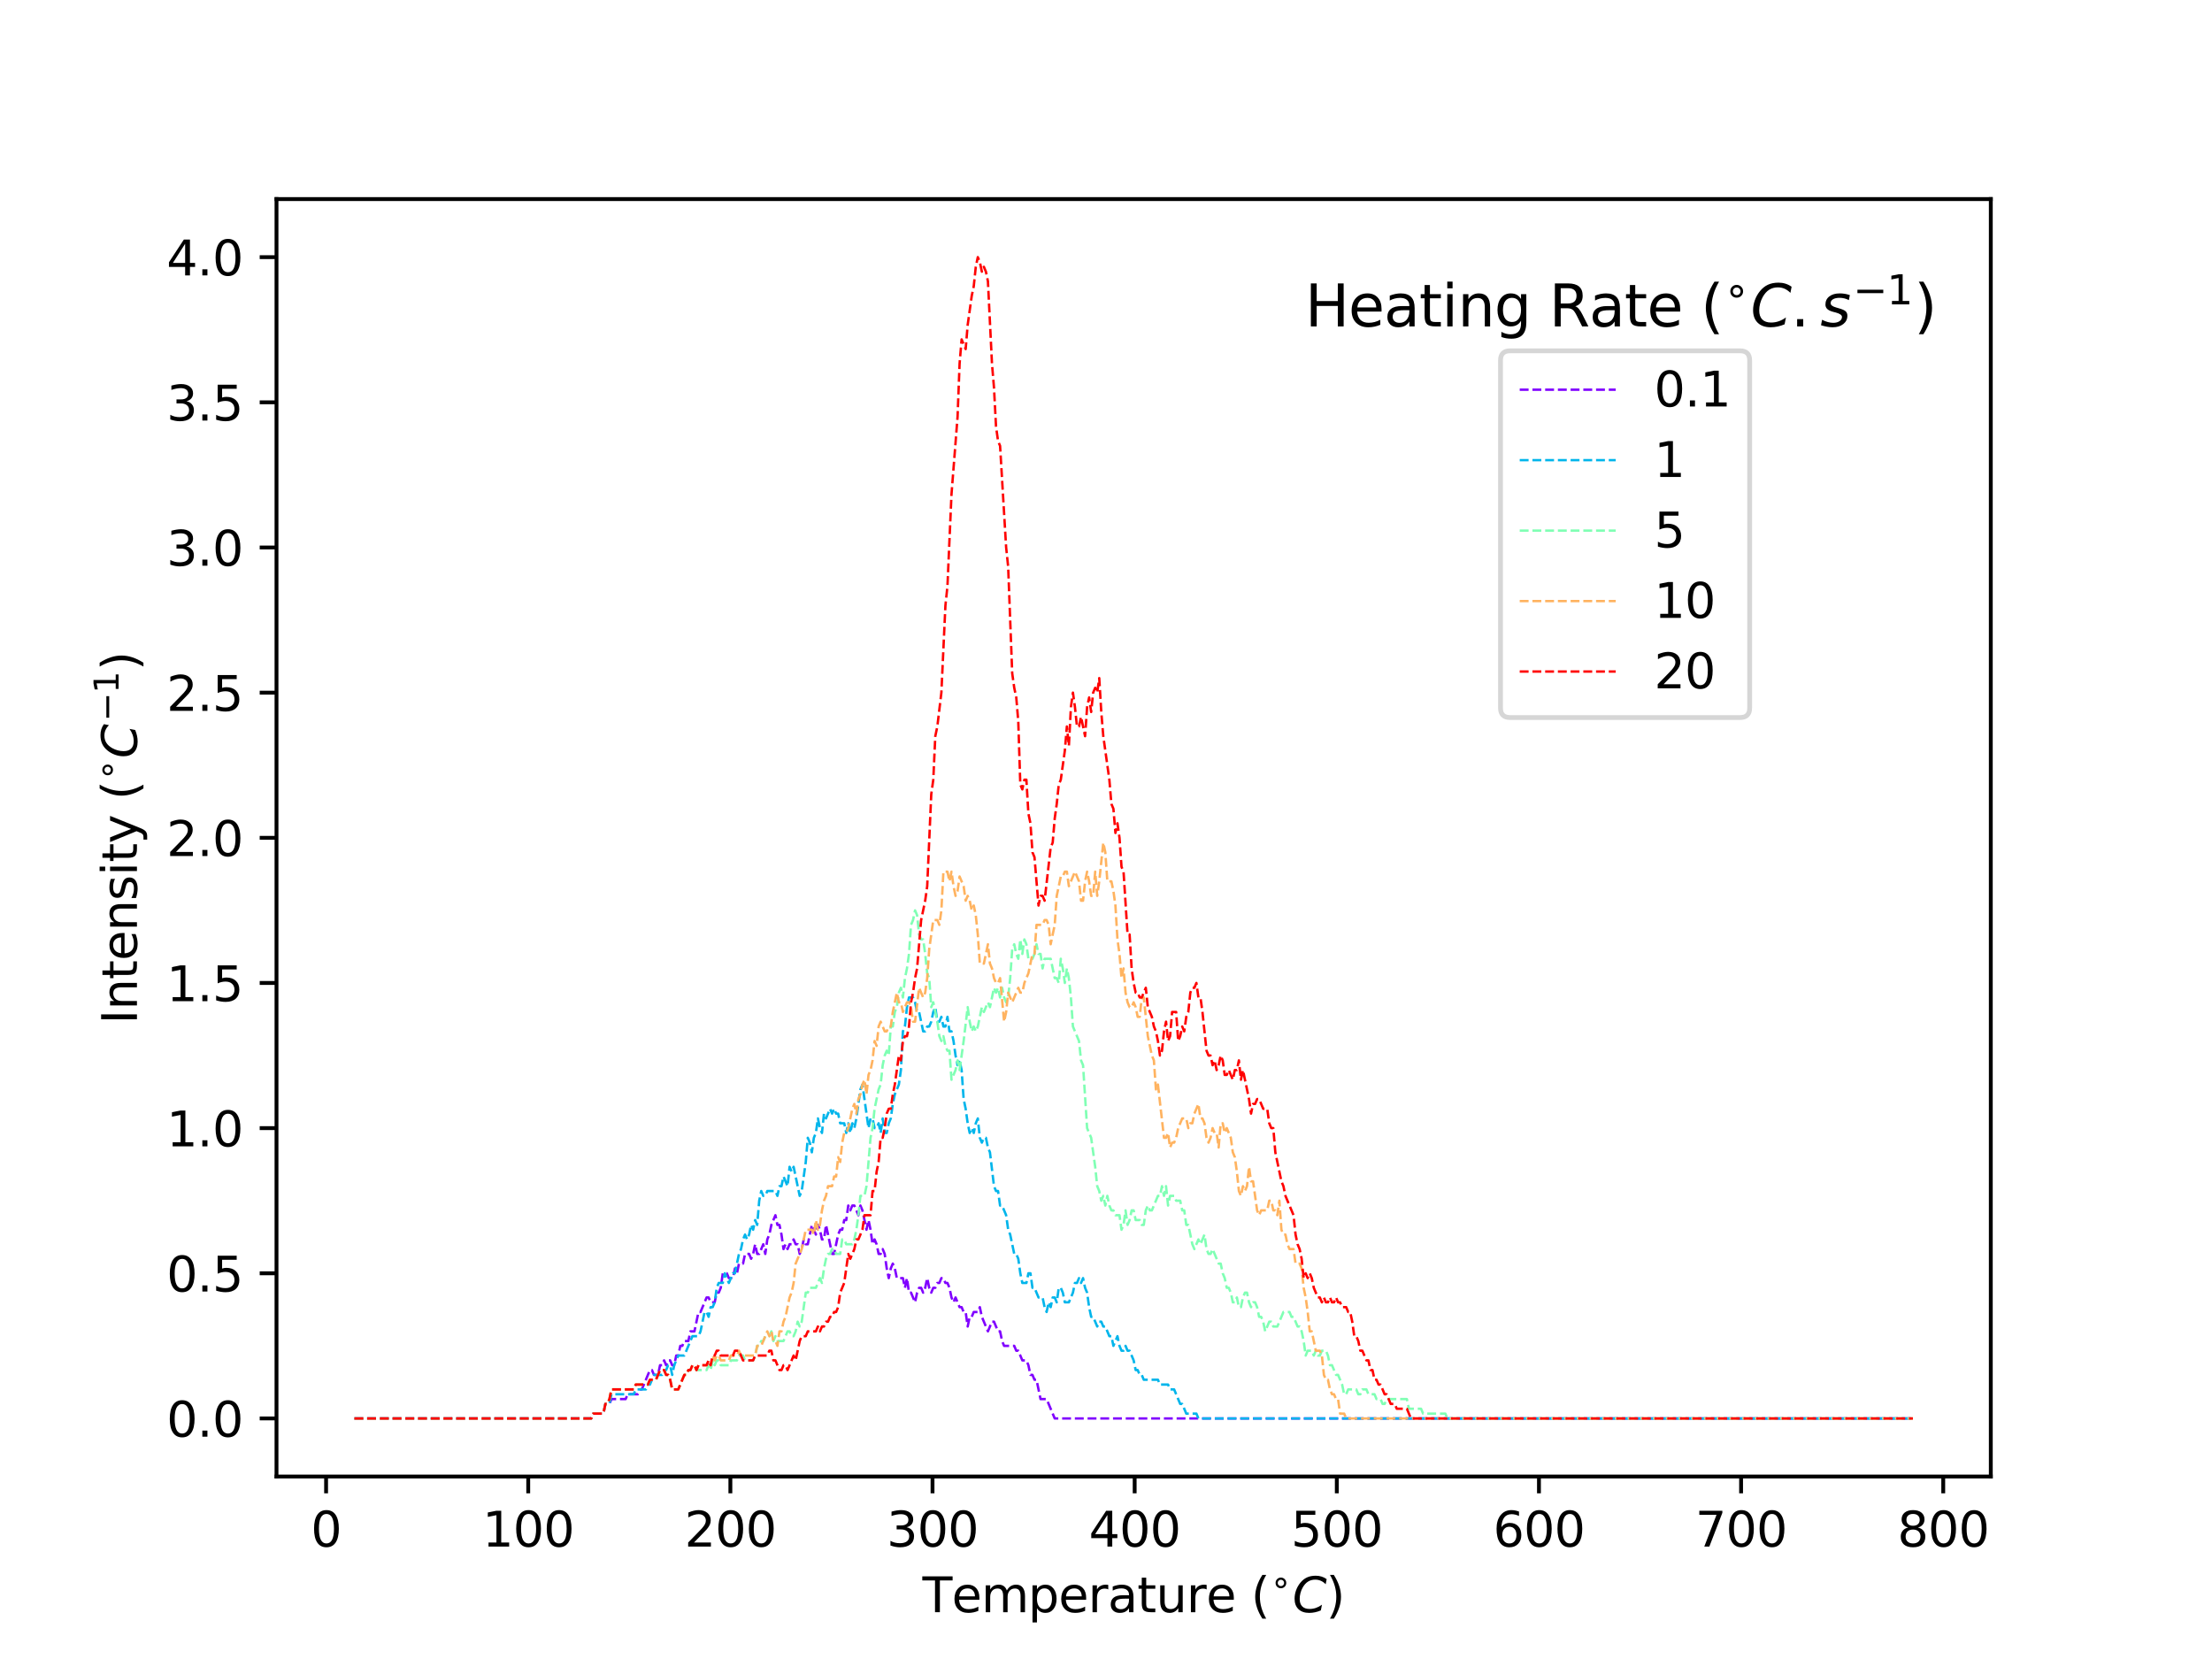 <?xml version="1.0" encoding="utf-8" standalone="no"?>
<!DOCTYPE svg PUBLIC "-//W3C//DTD SVG 1.1//EN"
  "http://www.w3.org/Graphics/SVG/1.1/DTD/svg11.dtd">
<svg xmlns:xlink="http://www.w3.org/1999/xlink" width="460.8pt" height="345.6pt" viewBox="0 0 460.8 345.6" xmlns="http://www.w3.org/2000/svg" version="1.1">
 <defs>
  <style type="text/css">*{stroke-linejoin: round; stroke-linecap: butt}</style>
 </defs>
 <g id="figure_1">
  <g id="patch_1">
   <path d="M 0 345.6 
L 460.8 345.6 
L 460.8 0 
L 0 0 
z
" style="fill: #ffffff"/>
  </g>
  <g id="axes_1">
   <g id="patch_2">
    <path d="M 57.6 307.584 
L 414.72 307.584 
L 414.72 41.472 
L 57.6 41.472 
z
" style="fill: #ffffff"/>
   </g>
   <g id="matplotlib.axis_1">
    <g id="xtick_1">
     <g id="line2d_1">
      <defs>
       <path id="mc629d7e725" d="M 0 0 
L 0 3.5 
" style="stroke: #000000; stroke-width: 0.8"/>
      </defs>
      <g>
       <use xlink:href="#mc629d7e725" x="67.93" y="307.584" style="stroke: #000000; stroke-width: 0.8"/>
      </g>
     </g>
     <g id="text_1">
      <!-- 0 -->
      <g transform="translate(64.749 322.182) scale(0.1 -0.1)">
       <defs>
        <path id="DejaVuSans-30" d="M 2034 4250 
Q 1547 4250 1301 3770 
Q 1056 3291 1056 2328 
Q 1056 1369 1301 889 
Q 1547 409 2034 409 
Q 2525 409 2770 889 
Q 3016 1369 3016 2328 
Q 3016 3291 2770 3770 
Q 2525 4250 2034 4250 
z
M 2034 4750 
Q 2819 4750 3233 4129 
Q 3647 3509 3647 2328 
Q 3647 1150 3233 529 
Q 2819 -91 2034 -91 
Q 1250 -91 836 529 
Q 422 1150 422 2328 
Q 422 3509 836 4129 
Q 1250 4750 2034 4750 
z
" transform="scale(0.016)"/>
       </defs>
       <use xlink:href="#DejaVuSans-30"/>
      </g>
     </g>
    </g>
    <g id="xtick_2">
     <g id="line2d_2">
      <g>
       <use xlink:href="#mc629d7e725" x="110.04" y="307.584" style="stroke: #000000; stroke-width: 0.8"/>
      </g>
     </g>
     <g id="text_2">
      <!-- 100 -->
      <g transform="translate(100.496 322.182) scale(0.1 -0.1)">
       <defs>
        <path id="DejaVuSans-31" d="M 794 531 
L 1825 531 
L 1825 4091 
L 703 3866 
L 703 4441 
L 1819 4666 
L 2450 4666 
L 2450 531 
L 3481 531 
L 3481 0 
L 794 0 
L 794 531 
z
" transform="scale(0.016)"/>
       </defs>
       <use xlink:href="#DejaVuSans-31"/>
       <use xlink:href="#DejaVuSans-30" transform="translate(63.623 0)"/>
       <use xlink:href="#DejaVuSans-30" transform="translate(127.246 0)"/>
      </g>
     </g>
    </g>
    <g id="xtick_3">
     <g id="line2d_3">
      <g>
       <use xlink:href="#mc629d7e725" x="152.15" y="307.584" style="stroke: #000000; stroke-width: 0.8"/>
      </g>
     </g>
     <g id="text_3">
      <!-- 200 -->
      <g transform="translate(142.607 322.182) scale(0.1 -0.1)">
       <defs>
        <path id="DejaVuSans-32" d="M 1228 531 
L 3431 531 
L 3431 0 
L 469 0 
L 469 531 
Q 828 903 1448 1529 
Q 2069 2156 2228 2338 
Q 2531 2678 2651 2914 
Q 2772 3150 2772 3378 
Q 2772 3750 2511 3984 
Q 2250 4219 1831 4219 
Q 1534 4219 1204 4116 
Q 875 4013 500 3803 
L 500 4441 
Q 881 4594 1212 4672 
Q 1544 4750 1819 4750 
Q 2544 4750 2975 4387 
Q 3406 4025 3406 3419 
Q 3406 3131 3298 2873 
Q 3191 2616 2906 2266 
Q 2828 2175 2409 1742 
Q 1991 1309 1228 531 
z
" transform="scale(0.016)"/>
       </defs>
       <use xlink:href="#DejaVuSans-32"/>
       <use xlink:href="#DejaVuSans-30" transform="translate(63.623 0)"/>
       <use xlink:href="#DejaVuSans-30" transform="translate(127.246 0)"/>
      </g>
     </g>
    </g>
    <g id="xtick_4">
     <g id="line2d_4">
      <g>
       <use xlink:href="#mc629d7e725" x="194.261" y="307.584" style="stroke: #000000; stroke-width: 0.8"/>
      </g>
     </g>
     <g id="text_4">
      <!-- 300 -->
      <g transform="translate(184.717 322.182) scale(0.1 -0.1)">
       <defs>
        <path id="DejaVuSans-33" d="M 2597 2516 
Q 3050 2419 3304 2112 
Q 3559 1806 3559 1356 
Q 3559 666 3084 287 
Q 2609 -91 1734 -91 
Q 1441 -91 1130 -33 
Q 819 25 488 141 
L 488 750 
Q 750 597 1062 519 
Q 1375 441 1716 441 
Q 2309 441 2620 675 
Q 2931 909 2931 1356 
Q 2931 1769 2642 2001 
Q 2353 2234 1838 2234 
L 1294 2234 
L 1294 2753 
L 1863 2753 
Q 2328 2753 2575 2939 
Q 2822 3125 2822 3475 
Q 2822 3834 2567 4026 
Q 2313 4219 1838 4219 
Q 1578 4219 1281 4162 
Q 984 4106 628 3988 
L 628 4550 
Q 988 4650 1302 4700 
Q 1616 4750 1894 4750 
Q 2613 4750 3031 4423 
Q 3450 4097 3450 3541 
Q 3450 3153 3228 2886 
Q 3006 2619 2597 2516 
z
" transform="scale(0.016)"/>
       </defs>
       <use xlink:href="#DejaVuSans-33"/>
       <use xlink:href="#DejaVuSans-30" transform="translate(63.623 0)"/>
       <use xlink:href="#DejaVuSans-30" transform="translate(127.246 0)"/>
      </g>
     </g>
    </g>
    <g id="xtick_5">
     <g id="line2d_5">
      <g>
       <use xlink:href="#mc629d7e725" x="236.371" y="307.584" style="stroke: #000000; stroke-width: 0.8"/>
      </g>
     </g>
     <g id="text_5">
      <!-- 400 -->
      <g transform="translate(226.827 322.182) scale(0.1 -0.1)">
       <defs>
        <path id="DejaVuSans-34" d="M 2419 4116 
L 825 1625 
L 2419 1625 
L 2419 4116 
z
M 2253 4666 
L 3047 4666 
L 3047 1625 
L 3713 1625 
L 3713 1100 
L 3047 1100 
L 3047 0 
L 2419 0 
L 2419 1100 
L 313 1100 
L 313 1709 
L 2253 4666 
z
" transform="scale(0.016)"/>
       </defs>
       <use xlink:href="#DejaVuSans-34"/>
       <use xlink:href="#DejaVuSans-30" transform="translate(63.623 0)"/>
       <use xlink:href="#DejaVuSans-30" transform="translate(127.246 0)"/>
      </g>
     </g>
    </g>
    <g id="xtick_6">
     <g id="line2d_6">
      <g>
       <use xlink:href="#mc629d7e725" x="278.481" y="307.584" style="stroke: #000000; stroke-width: 0.8"/>
      </g>
     </g>
     <g id="text_6">
      <!-- 500 -->
      <g transform="translate(268.937 322.182) scale(0.1 -0.1)">
       <defs>
        <path id="DejaVuSans-35" d="M 691 4666 
L 3169 4666 
L 3169 4134 
L 1269 4134 
L 1269 2991 
Q 1406 3038 1543 3061 
Q 1681 3084 1819 3084 
Q 2600 3084 3056 2656 
Q 3513 2228 3513 1497 
Q 3513 744 3044 326 
Q 2575 -91 1722 -91 
Q 1428 -91 1123 -41 
Q 819 9 494 109 
L 494 744 
Q 775 591 1075 516 
Q 1375 441 1709 441 
Q 2250 441 2565 725 
Q 2881 1009 2881 1497 
Q 2881 1984 2565 2268 
Q 2250 2553 1709 2553 
Q 1456 2553 1204 2497 
Q 953 2441 691 2322 
L 691 4666 
z
" transform="scale(0.016)"/>
       </defs>
       <use xlink:href="#DejaVuSans-35"/>
       <use xlink:href="#DejaVuSans-30" transform="translate(63.623 0)"/>
       <use xlink:href="#DejaVuSans-30" transform="translate(127.246 0)"/>
      </g>
     </g>
    </g>
    <g id="xtick_7">
     <g id="line2d_7">
      <g>
       <use xlink:href="#mc629d7e725" x="320.591" y="307.584" style="stroke: #000000; stroke-width: 0.8"/>
      </g>
     </g>
     <g id="text_7">
      <!-- 600 -->
      <g transform="translate(311.048 322.182) scale(0.1 -0.1)">
       <defs>
        <path id="DejaVuSans-36" d="M 2113 2584 
Q 1688 2584 1439 2293 
Q 1191 2003 1191 1497 
Q 1191 994 1439 701 
Q 1688 409 2113 409 
Q 2538 409 2786 701 
Q 3034 994 3034 1497 
Q 3034 2003 2786 2293 
Q 2538 2584 2113 2584 
z
M 3366 4563 
L 3366 3988 
Q 3128 4100 2886 4159 
Q 2644 4219 2406 4219 
Q 1781 4219 1451 3797 
Q 1122 3375 1075 2522 
Q 1259 2794 1537 2939 
Q 1816 3084 2150 3084 
Q 2853 3084 3261 2657 
Q 3669 2231 3669 1497 
Q 3669 778 3244 343 
Q 2819 -91 2113 -91 
Q 1303 -91 875 529 
Q 447 1150 447 2328 
Q 447 3434 972 4092 
Q 1497 4750 2381 4750 
Q 2619 4750 2861 4703 
Q 3103 4656 3366 4563 
z
" transform="scale(0.016)"/>
       </defs>
       <use xlink:href="#DejaVuSans-36"/>
       <use xlink:href="#DejaVuSans-30" transform="translate(63.623 0)"/>
       <use xlink:href="#DejaVuSans-30" transform="translate(127.246 0)"/>
      </g>
     </g>
    </g>
    <g id="xtick_8">
     <g id="line2d_8">
      <g>
       <use xlink:href="#mc629d7e725" x="362.701" y="307.584" style="stroke: #000000; stroke-width: 0.8"/>
      </g>
     </g>
     <g id="text_8">
      <!-- 700 -->
      <g transform="translate(353.158 322.182) scale(0.1 -0.1)">
       <defs>
        <path id="DejaVuSans-37" d="M 525 4666 
L 3525 4666 
L 3525 4397 
L 1831 0 
L 1172 0 
L 2766 4134 
L 525 4134 
L 525 4666 
z
" transform="scale(0.016)"/>
       </defs>
       <use xlink:href="#DejaVuSans-37"/>
       <use xlink:href="#DejaVuSans-30" transform="translate(63.623 0)"/>
       <use xlink:href="#DejaVuSans-30" transform="translate(127.246 0)"/>
      </g>
     </g>
    </g>
    <g id="xtick_9">
     <g id="line2d_9">
      <g>
       <use xlink:href="#mc629d7e725" x="404.812" y="307.584" style="stroke: #000000; stroke-width: 0.8"/>
      </g>
     </g>
     <g id="text_9">
      <!-- 800 -->
      <g transform="translate(395.268 322.182) scale(0.1 -0.1)">
       <defs>
        <path id="DejaVuSans-38" d="M 2034 2216 
Q 1584 2216 1326 1975 
Q 1069 1734 1069 1313 
Q 1069 891 1326 650 
Q 1584 409 2034 409 
Q 2484 409 2743 651 
Q 3003 894 3003 1313 
Q 3003 1734 2745 1975 
Q 2488 2216 2034 2216 
z
M 1403 2484 
Q 997 2584 770 2862 
Q 544 3141 544 3541 
Q 544 4100 942 4425 
Q 1341 4750 2034 4750 
Q 2731 4750 3128 4425 
Q 3525 4100 3525 3541 
Q 3525 3141 3298 2862 
Q 3072 2584 2669 2484 
Q 3125 2378 3379 2068 
Q 3634 1759 3634 1313 
Q 3634 634 3220 271 
Q 2806 -91 2034 -91 
Q 1263 -91 848 271 
Q 434 634 434 1313 
Q 434 1759 690 2068 
Q 947 2378 1403 2484 
z
M 1172 3481 
Q 1172 3119 1398 2916 
Q 1625 2713 2034 2713 
Q 2441 2713 2670 2916 
Q 2900 3119 2900 3481 
Q 2900 3844 2670 4047 
Q 2441 4250 2034 4250 
Q 1625 4250 1398 4047 
Q 1172 3844 1172 3481 
z
" transform="scale(0.016)"/>
       </defs>
       <use xlink:href="#DejaVuSans-38"/>
       <use xlink:href="#DejaVuSans-30" transform="translate(63.623 0)"/>
       <use xlink:href="#DejaVuSans-30" transform="translate(127.246 0)"/>
      </g>
     </g>
    </g>
    <g id="text_10">
     <!-- Temperature ($^{\circ}C$) -->
     <g transform="translate(192.16 335.862) scale(0.1 -0.1)">
      <defs>
       <path id="DejaVuSans-54" d="M -19 4666 
L 3928 4666 
L 3928 4134 
L 2272 4134 
L 2272 0 
L 1638 0 
L 1638 4134 
L -19 4134 
L -19 4666 
z
" transform="scale(0.016)"/>
       <path id="DejaVuSans-65" d="M 3597 1894 
L 3597 1613 
L 953 1613 
Q 991 1019 1311 708 
Q 1631 397 2203 397 
Q 2534 397 2845 478 
Q 3156 559 3463 722 
L 3463 178 
Q 3153 47 2828 -22 
Q 2503 -91 2169 -91 
Q 1331 -91 842 396 
Q 353 884 353 1716 
Q 353 2575 817 3079 
Q 1281 3584 2069 3584 
Q 2775 3584 3186 3129 
Q 3597 2675 3597 1894 
z
M 3022 2063 
Q 3016 2534 2758 2815 
Q 2500 3097 2075 3097 
Q 1594 3097 1305 2825 
Q 1016 2553 972 2059 
L 3022 2063 
z
" transform="scale(0.016)"/>
       <path id="DejaVuSans-6d" d="M 3328 2828 
Q 3544 3216 3844 3400 
Q 4144 3584 4550 3584 
Q 5097 3584 5394 3201 
Q 5691 2819 5691 2113 
L 5691 0 
L 5113 0 
L 5113 2094 
Q 5113 2597 4934 2840 
Q 4756 3084 4391 3084 
Q 3944 3084 3684 2787 
Q 3425 2491 3425 1978 
L 3425 0 
L 2847 0 
L 2847 2094 
Q 2847 2600 2669 2842 
Q 2491 3084 2119 3084 
Q 1678 3084 1418 2786 
Q 1159 2488 1159 1978 
L 1159 0 
L 581 0 
L 581 3500 
L 1159 3500 
L 1159 2956 
Q 1356 3278 1631 3431 
Q 1906 3584 2284 3584 
Q 2666 3584 2933 3390 
Q 3200 3197 3328 2828 
z
" transform="scale(0.016)"/>
       <path id="DejaVuSans-70" d="M 1159 525 
L 1159 -1331 
L 581 -1331 
L 581 3500 
L 1159 3500 
L 1159 2969 
Q 1341 3281 1617 3432 
Q 1894 3584 2278 3584 
Q 2916 3584 3314 3078 
Q 3713 2572 3713 1747 
Q 3713 922 3314 415 
Q 2916 -91 2278 -91 
Q 1894 -91 1617 61 
Q 1341 213 1159 525 
z
M 3116 1747 
Q 3116 2381 2855 2742 
Q 2594 3103 2138 3103 
Q 1681 3103 1420 2742 
Q 1159 2381 1159 1747 
Q 1159 1113 1420 752 
Q 1681 391 2138 391 
Q 2594 391 2855 752 
Q 3116 1113 3116 1747 
z
" transform="scale(0.016)"/>
       <path id="DejaVuSans-72" d="M 2631 2963 
Q 2534 3019 2420 3045 
Q 2306 3072 2169 3072 
Q 1681 3072 1420 2755 
Q 1159 2438 1159 1844 
L 1159 0 
L 581 0 
L 581 3500 
L 1159 3500 
L 1159 2956 
Q 1341 3275 1631 3429 
Q 1922 3584 2338 3584 
Q 2397 3584 2469 3576 
Q 2541 3569 2628 3553 
L 2631 2963 
z
" transform="scale(0.016)"/>
       <path id="DejaVuSans-61" d="M 2194 1759 
Q 1497 1759 1228 1600 
Q 959 1441 959 1056 
Q 959 750 1161 570 
Q 1363 391 1709 391 
Q 2188 391 2477 730 
Q 2766 1069 2766 1631 
L 2766 1759 
L 2194 1759 
z
M 3341 1997 
L 3341 0 
L 2766 0 
L 2766 531 
Q 2569 213 2275 61 
Q 1981 -91 1556 -91 
Q 1019 -91 701 211 
Q 384 513 384 1019 
Q 384 1609 779 1909 
Q 1175 2209 1959 2209 
L 2766 2209 
L 2766 2266 
Q 2766 2663 2505 2880 
Q 2244 3097 1772 3097 
Q 1472 3097 1187 3025 
Q 903 2953 641 2809 
L 641 3341 
Q 956 3463 1253 3523 
Q 1550 3584 1831 3584 
Q 2591 3584 2966 3190 
Q 3341 2797 3341 1997 
z
" transform="scale(0.016)"/>
       <path id="DejaVuSans-74" d="M 1172 4494 
L 1172 3500 
L 2356 3500 
L 2356 3053 
L 1172 3053 
L 1172 1153 
Q 1172 725 1289 603 
Q 1406 481 1766 481 
L 2356 481 
L 2356 0 
L 1766 0 
Q 1100 0 847 248 
Q 594 497 594 1153 
L 594 3053 
L 172 3053 
L 172 3500 
L 594 3500 
L 594 4494 
L 1172 4494 
z
" transform="scale(0.016)"/>
       <path id="DejaVuSans-75" d="M 544 1381 
L 544 3500 
L 1119 3500 
L 1119 1403 
Q 1119 906 1312 657 
Q 1506 409 1894 409 
Q 2359 409 2629 706 
Q 2900 1003 2900 1516 
L 2900 3500 
L 3475 3500 
L 3475 0 
L 2900 0 
L 2900 538 
Q 2691 219 2414 64 
Q 2138 -91 1772 -91 
Q 1169 -91 856 284 
Q 544 659 544 1381 
z
M 1991 3584 
L 1991 3584 
z
" transform="scale(0.016)"/>
       <path id="DejaVuSans-20" transform="scale(0.016)"/>
       <path id="DejaVuSans-28" d="M 1984 4856 
Q 1566 4138 1362 3434 
Q 1159 2731 1159 2009 
Q 1159 1288 1364 580 
Q 1569 -128 1984 -844 
L 1484 -844 
Q 1016 -109 783 600 
Q 550 1309 550 2009 
Q 550 2706 781 3412 
Q 1013 4119 1484 4856 
L 1984 4856 
z
" transform="scale(0.016)"/>
       <path id="DejaVuSans-2218" d="M 2000 2619 
Q 1750 2619 1578 2445 
Q 1406 2272 1406 2022 
Q 1406 1775 1578 1605 
Q 1750 1435 2000 1435 
Q 2250 1435 2422 1605 
Q 2594 1775 2594 2022 
Q 2594 2269 2420 2444 
Q 2247 2619 2000 2619 
z
M 2000 3022 
Q 2200 3022 2384 2945 
Q 2569 2869 2703 2725 
Q 2847 2585 2919 2406 
Q 2991 2228 2991 2022 
Q 2991 1610 2702 1324 
Q 2413 1038 1994 1038 
Q 1572 1038 1290 1319 
Q 1009 1600 1009 2022 
Q 1009 2441 1296 2731 
Q 1584 3022 2000 3022 
z
" transform="scale(0.016)"/>
       <path id="DejaVuSans-Oblique-43" d="M 4447 4306 
L 4319 3641 
Q 4019 3944 3683 4091 
Q 3347 4238 2956 4238 
Q 2422 4238 2017 3981 
Q 1613 3725 1319 3200 
Q 1131 2863 1032 2486 
Q 934 2109 934 1728 
Q 934 1091 1264 756 
Q 1594 422 2222 422 
Q 2656 422 3056 561 
Q 3456 700 3834 978 
L 3688 231 
Q 3316 72 2936 -9 
Q 2556 -91 2175 -91 
Q 1278 -91 773 396 
Q 269 884 269 1753 
Q 269 2309 461 2846 
Q 653 3384 1013 3828 
Q 1394 4300 1883 4525 
Q 2372 4750 3022 4750 
Q 3422 4750 3780 4639 
Q 4138 4528 4447 4306 
z
" transform="scale(0.016)"/>
       <path id="DejaVuSans-29" d="M 513 4856 
L 1013 4856 
Q 1481 4119 1714 3412 
Q 1947 2706 1947 2009 
Q 1947 1309 1714 600 
Q 1481 -109 1013 -844 
L 513 -844 
Q 928 -128 1133 580 
Q 1338 1288 1338 2009 
Q 1338 2731 1133 3434 
Q 928 4138 513 4856 
z
" transform="scale(0.016)"/>
      </defs>
      <use xlink:href="#DejaVuSans-54" transform="translate(0 0.125)"/>
      <use xlink:href="#DejaVuSans-65" transform="translate(61.084 0.125)"/>
      <use xlink:href="#DejaVuSans-6d" transform="translate(122.607 0.125)"/>
      <use xlink:href="#DejaVuSans-70" transform="translate(220.02 0.125)"/>
      <use xlink:href="#DejaVuSans-65" transform="translate(283.496 0.125)"/>
      <use xlink:href="#DejaVuSans-72" transform="translate(345.02 0.125)"/>
      <use xlink:href="#DejaVuSans-61" transform="translate(386.133 0.125)"/>
      <use xlink:href="#DejaVuSans-74" transform="translate(447.412 0.125)"/>
      <use xlink:href="#DejaVuSans-75" transform="translate(486.621 0.125)"/>
      <use xlink:href="#DejaVuSans-72" transform="translate(550 0.125)"/>
      <use xlink:href="#DejaVuSans-65" transform="translate(591.113 0.125)"/>
      <use xlink:href="#DejaVuSans-20" transform="translate(652.637 0.125)"/>
      <use xlink:href="#DejaVuSans-28" transform="translate(684.424 0.125)"/>
      <use xlink:href="#DejaVuSans-2218" transform="translate(724.395 38.406) scale(0.7)"/>
      <use xlink:href="#DejaVuSans-Oblique-43" transform="translate(770.947 0.125)"/>
      <use xlink:href="#DejaVuSans-29" transform="translate(840.771 0.125)"/>
     </g>
    </g>
   </g>
   <g id="matplotlib.axis_2">
    <g id="ytick_1">
     <g id="line2d_10">
      <defs>
       <path id="mdfbf29c40b" d="M 0 0 
L -3.5 0 
" style="stroke: #000000; stroke-width: 0.8"/>
      </defs>
      <g>
       <use xlink:href="#mdfbf29c40b" x="57.6" y="295.488" style="stroke: #000000; stroke-width: 0.8"/>
      </g>
     </g>
     <g id="text_11">
      <!-- 0.0 -->
      <g transform="translate(34.697 299.287) scale(0.1 -0.1)">
       <defs>
        <path id="DejaVuSans-2e" d="M 684 794 
L 1344 794 
L 1344 0 
L 684 0 
L 684 794 
z
" transform="scale(0.016)"/>
       </defs>
       <use xlink:href="#DejaVuSans-30"/>
       <use xlink:href="#DejaVuSans-2e" transform="translate(63.623 0)"/>
       <use xlink:href="#DejaVuSans-30" transform="translate(95.41 0)"/>
      </g>
     </g>
    </g>
    <g id="ytick_2">
     <g id="line2d_11">
      <g>
       <use xlink:href="#mdfbf29c40b" x="57.6" y="265.248" style="stroke: #000000; stroke-width: 0.8"/>
      </g>
     </g>
     <g id="text_12">
      <!-- 0.5 -->
      <g transform="translate(34.697 269.047) scale(0.1 -0.1)">
       <use xlink:href="#DejaVuSans-30"/>
       <use xlink:href="#DejaVuSans-2e" transform="translate(63.623 0)"/>
       <use xlink:href="#DejaVuSans-35" transform="translate(95.41 0)"/>
      </g>
     </g>
    </g>
    <g id="ytick_3">
     <g id="line2d_12">
      <g>
       <use xlink:href="#mdfbf29c40b" x="57.6" y="235.008" style="stroke: #000000; stroke-width: 0.8"/>
      </g>
     </g>
     <g id="text_13">
      <!-- 1.0 -->
      <g transform="translate(34.697 238.807) scale(0.1 -0.1)">
       <use xlink:href="#DejaVuSans-31"/>
       <use xlink:href="#DejaVuSans-2e" transform="translate(63.623 0)"/>
       <use xlink:href="#DejaVuSans-30" transform="translate(95.41 0)"/>
      </g>
     </g>
    </g>
    <g id="ytick_4">
     <g id="line2d_13">
      <g>
       <use xlink:href="#mdfbf29c40b" x="57.6" y="204.768" style="stroke: #000000; stroke-width: 0.8"/>
      </g>
     </g>
     <g id="text_14">
      <!-- 1.5 -->
      <g transform="translate(34.697 208.567) scale(0.1 -0.1)">
       <use xlink:href="#DejaVuSans-31"/>
       <use xlink:href="#DejaVuSans-2e" transform="translate(63.623 0)"/>
       <use xlink:href="#DejaVuSans-35" transform="translate(95.41 0)"/>
      </g>
     </g>
    </g>
    <g id="ytick_5">
     <g id="line2d_14">
      <g>
       <use xlink:href="#mdfbf29c40b" x="57.6" y="174.528" style="stroke: #000000; stroke-width: 0.8"/>
      </g>
     </g>
     <g id="text_15">
      <!-- 2.0 -->
      <g transform="translate(34.697 178.327) scale(0.1 -0.1)">
       <use xlink:href="#DejaVuSans-32"/>
       <use xlink:href="#DejaVuSans-2e" transform="translate(63.623 0)"/>
       <use xlink:href="#DejaVuSans-30" transform="translate(95.41 0)"/>
      </g>
     </g>
    </g>
    <g id="ytick_6">
     <g id="line2d_15">
      <g>
       <use xlink:href="#mdfbf29c40b" x="57.6" y="144.288" style="stroke: #000000; stroke-width: 0.8"/>
      </g>
     </g>
     <g id="text_16">
      <!-- 2.5 -->
      <g transform="translate(34.697 148.087) scale(0.1 -0.1)">
       <use xlink:href="#DejaVuSans-32"/>
       <use xlink:href="#DejaVuSans-2e" transform="translate(63.623 0)"/>
       <use xlink:href="#DejaVuSans-35" transform="translate(95.41 0)"/>
      </g>
     </g>
    </g>
    <g id="ytick_7">
     <g id="line2d_16">
      <g>
       <use xlink:href="#mdfbf29c40b" x="57.6" y="114.048" style="stroke: #000000; stroke-width: 0.8"/>
      </g>
     </g>
     <g id="text_17">
      <!-- 3.0 -->
      <g transform="translate(34.697 117.847) scale(0.1 -0.1)">
       <use xlink:href="#DejaVuSans-33"/>
       <use xlink:href="#DejaVuSans-2e" transform="translate(63.623 0)"/>
       <use xlink:href="#DejaVuSans-30" transform="translate(95.41 0)"/>
      </g>
     </g>
    </g>
    <g id="ytick_8">
     <g id="line2d_17">
      <g>
       <use xlink:href="#mdfbf29c40b" x="57.6" y="83.808" style="stroke: #000000; stroke-width: 0.8"/>
      </g>
     </g>
     <g id="text_18">
      <!-- 3.5 -->
      <g transform="translate(34.697 87.607) scale(0.1 -0.1)">
       <use xlink:href="#DejaVuSans-33"/>
       <use xlink:href="#DejaVuSans-2e" transform="translate(63.623 0)"/>
       <use xlink:href="#DejaVuSans-35" transform="translate(95.41 0)"/>
      </g>
     </g>
    </g>
    <g id="ytick_9">
     <g id="line2d_18">
      <g>
       <use xlink:href="#mdfbf29c40b" x="57.6" y="53.568" style="stroke: #000000; stroke-width: 0.8"/>
      </g>
     </g>
     <g id="text_19">
      <!-- 4.0 -->
      <g transform="translate(34.697 57.367) scale(0.1 -0.1)">
       <use xlink:href="#DejaVuSans-34"/>
       <use xlink:href="#DejaVuSans-2e" transform="translate(63.623 0)"/>
       <use xlink:href="#DejaVuSans-30" transform="translate(95.41 0)"/>
      </g>
     </g>
    </g>
    <g id="text_20">
     <!-- Intensity ($^{\circ}C^{-1}$) -->
     <g transform="translate(28.597 213.328) rotate(-90) scale(0.1 -0.1)">
      <defs>
       <path id="DejaVuSans-49" d="M 628 4666 
L 1259 4666 
L 1259 0 
L 628 0 
L 628 4666 
z
" transform="scale(0.016)"/>
       <path id="DejaVuSans-6e" d="M 3513 2113 
L 3513 0 
L 2938 0 
L 2938 2094 
Q 2938 2591 2744 2837 
Q 2550 3084 2163 3084 
Q 1697 3084 1428 2787 
Q 1159 2491 1159 1978 
L 1159 0 
L 581 0 
L 581 3500 
L 1159 3500 
L 1159 2956 
Q 1366 3272 1645 3428 
Q 1925 3584 2291 3584 
Q 2894 3584 3203 3211 
Q 3513 2838 3513 2113 
z
" transform="scale(0.016)"/>
       <path id="DejaVuSans-73" d="M 2834 3397 
L 2834 2853 
Q 2591 2978 2328 3040 
Q 2066 3103 1784 3103 
Q 1356 3103 1142 2972 
Q 928 2841 928 2578 
Q 928 2378 1081 2264 
Q 1234 2150 1697 2047 
L 1894 2003 
Q 2506 1872 2764 1633 
Q 3022 1394 3022 966 
Q 3022 478 2636 193 
Q 2250 -91 1575 -91 
Q 1294 -91 989 -36 
Q 684 19 347 128 
L 347 722 
Q 666 556 975 473 
Q 1284 391 1588 391 
Q 1994 391 2212 530 
Q 2431 669 2431 922 
Q 2431 1156 2273 1281 
Q 2116 1406 1581 1522 
L 1381 1569 
Q 847 1681 609 1914 
Q 372 2147 372 2553 
Q 372 3047 722 3315 
Q 1072 3584 1716 3584 
Q 2034 3584 2315 3537 
Q 2597 3491 2834 3397 
z
" transform="scale(0.016)"/>
       <path id="DejaVuSans-69" d="M 603 3500 
L 1178 3500 
L 1178 0 
L 603 0 
L 603 3500 
z
M 603 4863 
L 1178 4863 
L 1178 4134 
L 603 4134 
L 603 4863 
z
" transform="scale(0.016)"/>
       <path id="DejaVuSans-79" d="M 2059 -325 
Q 1816 -950 1584 -1140 
Q 1353 -1331 966 -1331 
L 506 -1331 
L 506 -850 
L 844 -850 
Q 1081 -850 1212 -737 
Q 1344 -625 1503 -206 
L 1606 56 
L 191 3500 
L 800 3500 
L 1894 763 
L 2988 3500 
L 3597 3500 
L 2059 -325 
z
" transform="scale(0.016)"/>
       <path id="DejaVuSans-2212" d="M 678 2272 
L 4684 2272 
L 4684 1741 
L 678 1741 
L 678 2272 
z
" transform="scale(0.016)"/>
      </defs>
      <use xlink:href="#DejaVuSans-49" transform="translate(0 0.684)"/>
      <use xlink:href="#DejaVuSans-6e" transform="translate(29.492 0.684)"/>
      <use xlink:href="#DejaVuSans-74" transform="translate(92.871 0.684)"/>
      <use xlink:href="#DejaVuSans-65" transform="translate(132.08 0.684)"/>
      <use xlink:href="#DejaVuSans-6e" transform="translate(193.604 0.684)"/>
      <use xlink:href="#DejaVuSans-73" transform="translate(256.982 0.684)"/>
      <use xlink:href="#DejaVuSans-69" transform="translate(309.082 0.684)"/>
      <use xlink:href="#DejaVuSans-74" transform="translate(336.865 0.684)"/>
      <use xlink:href="#DejaVuSans-79" transform="translate(376.074 0.684)"/>
      <use xlink:href="#DejaVuSans-20" transform="translate(435.254 0.684)"/>
      <use xlink:href="#DejaVuSans-28" transform="translate(467.041 0.684)"/>
      <use xlink:href="#DejaVuSans-2218" transform="translate(507.012 38.966) scale(0.7)"/>
      <use xlink:href="#DejaVuSans-Oblique-43" transform="translate(553.564 0.684)"/>
      <use xlink:href="#DejaVuSans-2212" transform="translate(630.589 38.966) scale(0.7)"/>
      <use xlink:href="#DejaVuSans-31" transform="translate(689.242 38.966) scale(0.7)"/>
      <use xlink:href="#DejaVuSans-29" transform="translate(736.512 0.684)"/>
     </g>
    </g>
   </g>
   <g id="line2d_19">
    <path d="M 73.833 295.488 
L 123.163 295.488 
L 123.585 294.48 
L 125.693 294.48 
L 126.115 292.464 
L 126.958 292.464 
L 127.38 291.456 
L 130.331 291.456 
L 130.753 290.448 
L 132.861 290.448 
L 133.282 289.44 
L 133.704 289.44 
L 135.391 285.408 
L 135.812 285.408 
L 136.234 286.416 
L 137.077 286.416 
L 137.499 284.4 
L 137.92 284.4 
L 138.342 283.392 
L 138.764 284.4 
L 139.185 283.392 
L 139.607 283.392 
L 140.029 284.4 
L 140.45 284.4 
L 140.872 282.384 
L 141.293 282.384 
L 141.715 280.368 
L 142.137 280.368 
L 142.558 279.36 
L 143.402 279.36 
L 143.823 277.344 
L 144.666 277.344 
L 145.51 273.312 
L 145.931 273.312 
L 147.196 270.288 
L 147.618 270.288 
L 148.039 271.296 
L 148.883 271.296 
L 149.304 269.28 
L 149.726 269.28 
L 150.148 268.272 
L 150.569 265.248 
L 151.413 265.248 
L 151.834 266.256 
L 152.677 266.256 
L 153.099 264.24 
L 153.521 265.248 
L 153.942 263.232 
L 154.786 263.232 
L 155.207 261.216 
L 156.05 261.216 
L 156.472 262.224 
L 156.894 261.216 
L 157.315 259.2 
L 157.737 261.216 
L 158.159 261.216 
L 159.002 259.2 
L 159.423 261.216 
L 159.845 258.192 
L 160.267 257.184 
L 160.688 255.168 
L 161.532 253.152 
L 161.953 255.168 
L 162.375 255.168 
L 162.797 257.184 
L 163.218 260.208 
L 163.64 259.2 
L 164.061 260.208 
L 164.483 259.2 
L 164.905 259.2 
L 165.326 258.192 
L 165.748 259.2 
L 166.17 259.2 
L 166.591 261.216 
L 167.013 260.208 
L 167.434 258.192 
L 167.856 259.2 
L 168.278 259.2 
L 169.121 255.168 
L 169.964 257.184 
L 170.386 255.168 
L 170.807 256.176 
L 171.229 258.192 
L 171.651 258.192 
L 172.072 255.168 
L 173.337 261.216 
L 173.759 261.216 
L 174.602 257.184 
L 175.024 256.176 
L 175.445 256.176 
L 175.867 254.16 
L 176.289 254.16 
L 176.71 251.136 
L 177.132 252.144 
L 177.554 251.136 
L 177.975 251.136 
L 178.818 253.152 
L 179.24 251.136 
L 179.662 252.144 
L 180.505 256.176 
L 180.927 254.16 
L 181.348 256.176 
L 181.77 259.2 
L 182.191 258.192 
L 182.613 259.2 
L 183.035 261.216 
L 183.456 261.216 
L 183.878 260.208 
L 184.3 261.216 
L 184.721 264.24 
L 185.143 266.256 
L 185.564 264.24 
L 185.986 263.232 
L 186.408 264.24 
L 186.829 266.256 
L 188.094 266.256 
L 188.516 268.272 
L 188.938 266.256 
L 189.359 269.28 
L 189.781 269.28 
L 190.624 271.296 
L 191.046 269.28 
L 191.467 268.272 
L 191.889 268.272 
L 192.311 269.28 
L 192.732 268.272 
L 193.154 266.256 
L 193.575 268.272 
L 193.997 269.28 
L 194.419 268.272 
L 194.84 268.272 
L 195.262 267.264 
L 195.684 267.264 
L 196.105 266.256 
L 196.527 266.256 
L 196.948 267.264 
L 197.37 267.264 
L 197.792 268.272 
L 198.213 270.288 
L 198.635 271.296 
L 199.057 270.288 
L 199.9 272.304 
L 200.322 272.304 
L 200.743 273.312 
L 201.165 273.312 
L 201.586 276.336 
L 202.008 274.32 
L 202.43 274.32 
L 202.851 273.312 
L 203.695 273.312 
L 204.116 272.304 
L 204.538 274.32 
L 205.803 277.344 
L 206.646 275.328 
L 207.068 275.328 
L 207.911 277.344 
L 208.332 277.344 
L 208.754 279.36 
L 209.176 280.368 
L 211.284 280.368 
L 211.706 281.376 
L 212.127 281.376 
L 212.97 283.392 
L 213.814 283.392 
L 214.235 284.4 
L 214.657 286.416 
L 215.079 286.416 
L 215.5 287.424 
L 215.922 287.424 
L 216.765 291.456 
L 218.03 291.456 
L 219.716 295.488 
L 398.487 295.488 
L 398.487 295.488 
" clip-path="url(#p863f90f52d)" style="fill: none; stroke-dasharray: 1.85,0.8; stroke-dashoffset: 0; stroke: #8000ff; stroke-width: 0.5"/>
   </g>
   <g id="line2d_20">
    <path d="M 73.833 295.488 
L 123.163 295.488 
L 123.585 294.48 
L 125.693 294.48 
L 126.115 292.464 
L 126.958 292.464 
L 127.38 290.448 
L 132.018 290.448 
L 132.439 289.44 
L 134.547 289.44 
L 134.969 288.432 
L 135.391 288.432 
L 136.234 286.416 
L 137.92 286.416 
L 138.342 285.408 
L 138.764 285.408 
L 139.185 284.4 
L 139.607 284.4 
L 140.029 286.416 
L 140.45 284.4 
L 141.293 282.384 
L 142.558 282.384 
L 144.245 278.352 
L 145.51 278.352 
L 145.931 277.344 
L 146.775 273.312 
L 147.196 273.312 
L 147.618 274.32 
L 148.039 272.304 
L 148.461 272.304 
L 148.883 271.296 
L 149.304 268.272 
L 149.726 267.264 
L 150.569 267.264 
L 150.991 265.248 
L 151.834 267.264 
L 152.677 265.248 
L 153.099 265.248 
L 153.942 261.216 
L 154.364 260.208 
L 154.786 258.192 
L 155.207 257.184 
L 155.629 258.192 
L 156.05 257.184 
L 156.472 255.168 
L 156.894 256.176 
L 157.315 254.16 
L 157.737 255.168 
L 158.159 250.128 
L 158.58 248.112 
L 159.002 249.12 
L 159.423 249.12 
L 159.845 248.112 
L 161.532 248.112 
L 161.953 249.12 
L 162.375 247.104 
L 162.797 247.104 
L 163.218 245.088 
L 164.061 247.104 
L 164.483 243.072 
L 164.905 244.08 
L 165.326 243.072 
L 166.591 249.12 
L 167.013 248.112 
L 167.856 242.064 
L 168.278 237.024 
L 168.699 238.032 
L 169.121 240.048 
L 169.543 237.024 
L 169.964 236.016 
L 170.386 232.992 
L 170.807 235.008 
L 171.229 236.016 
L 171.651 231.984 
L 172.072 232.992 
L 172.916 230.976 
L 173.337 231.984 
L 173.759 230.976 
L 174.18 231.984 
L 174.602 231.984 
L 175.024 234 
L 175.867 234 
L 176.289 236.016 
L 176.71 234 
L 177.132 236.016 
L 177.554 234 
L 177.975 235.008 
L 178.397 232.992 
L 179.24 226.944 
L 179.662 225.936 
L 180.927 235.008 
L 181.348 232.992 
L 181.77 232.992 
L 182.191 235.008 
L 182.613 235.008 
L 183.035 234 
L 183.456 236.016 
L 183.878 232.992 
L 184.3 236.016 
L 184.721 236.016 
L 185.143 234 
L 185.564 232.992 
L 185.986 229.968 
L 186.408 227.952 
L 187.251 225.936 
L 187.673 222.912 
L 188.094 214.848 
L 188.516 213.84 
L 188.938 209.808 
L 189.359 207.792 
L 190.202 207.792 
L 190.624 208.8 
L 191.046 210.816 
L 191.467 210.816 
L 192.311 214.848 
L 192.732 214.848 
L 193.154 213.84 
L 193.575 213.84 
L 193.997 212.832 
L 194.419 210.816 
L 194.84 209.808 
L 195.262 212.832 
L 195.684 212.832 
L 196.105 211.824 
L 196.527 213.84 
L 196.948 213.84 
L 197.37 211.824 
L 197.792 214.848 
L 198.213 214.848 
L 198.635 216.864 
L 199.057 219.888 
L 199.478 221.904 
L 199.9 220.896 
L 200.322 222.912 
L 200.743 228.96 
L 201.165 230.976 
L 201.586 234 
L 202.008 236.016 
L 202.43 235.008 
L 202.851 236.016 
L 203.273 234 
L 203.695 232.992 
L 204.116 237.024 
L 204.538 238.032 
L 204.959 237.024 
L 205.381 237.024 
L 205.803 239.04 
L 206.224 240.048 
L 207.068 247.104 
L 207.489 248.112 
L 207.911 248.112 
L 208.332 251.136 
L 208.754 251.136 
L 209.597 253.152 
L 210.019 256.176 
L 210.441 257.184 
L 211.284 261.216 
L 211.706 261.216 
L 212.127 262.224 
L 212.549 265.248 
L 212.97 267.264 
L 213.814 267.264 
L 214.235 265.248 
L 214.657 265.248 
L 215.079 268.272 
L 215.5 268.272 
L 216.343 270.288 
L 217.187 270.288 
L 217.608 272.304 
L 218.03 273.312 
L 218.452 271.296 
L 218.873 272.304 
L 219.295 270.288 
L 219.716 270.288 
L 220.138 271.296 
L 220.56 268.272 
L 220.981 268.272 
L 221.403 269.28 
L 221.825 271.296 
L 222.668 271.296 
L 223.511 269.28 
L 223.933 267.264 
L 224.354 267.264 
L 224.776 266.256 
L 225.198 267.264 
L 225.619 266.256 
L 226.041 268.272 
L 226.463 269.28 
L 226.884 272.304 
L 227.306 274.32 
L 227.727 274.32 
L 228.571 276.336 
L 228.992 275.328 
L 229.414 275.328 
L 229.836 276.336 
L 230.257 276.336 
L 231.1 278.352 
L 231.522 278.352 
L 231.944 280.368 
L 232.787 278.352 
L 233.209 280.368 
L 233.63 281.376 
L 234.052 281.376 
L 234.473 280.368 
L 234.895 281.376 
L 235.317 281.376 
L 236.16 283.392 
L 236.582 285.408 
L 237.003 285.408 
L 237.425 286.416 
L 237.847 286.416 
L 238.268 287.424 
L 241.22 287.424 
L 241.641 288.432 
L 243.328 288.432 
L 243.749 289.44 
L 244.593 289.44 
L 245.857 292.464 
L 246.279 292.464 
L 247.122 294.48 
L 249.231 294.48 
L 249.652 295.488 
L 398.487 295.488 
L 398.487 295.488 
" clip-path="url(#p863f90f52d)" style="fill: none; stroke-dasharray: 1.85,0.8; stroke-dashoffset: 0; stroke: #00b5eb; stroke-width: 0.5"/>
   </g>
   <g id="line2d_21">
    <path d="M 73.833 295.488 
L 123.163 295.488 
L 123.585 294.48 
L 125.693 294.48 
L 126.115 292.464 
L 126.536 292.464 
L 126.958 291.456 
L 127.38 289.44 
L 132.018 289.44 
L 132.439 288.432 
L 134.969 288.432 
L 135.391 287.424 
L 136.655 287.424 
L 137.499 285.408 
L 138.342 285.408 
L 138.764 286.416 
L 139.185 286.416 
L 139.607 287.424 
L 140.029 289.44 
L 141.293 289.44 
L 142.558 286.416 
L 142.98 286.416 
L 143.402 285.408 
L 143.823 285.408 
L 144.245 284.4 
L 144.666 284.4 
L 145.088 285.408 
L 147.196 285.408 
L 147.618 284.4 
L 148.039 285.408 
L 148.461 283.392 
L 148.883 284.4 
L 149.304 283.392 
L 149.726 283.392 
L 150.148 284.4 
L 151.834 284.4 
L 152.256 283.392 
L 153.521 283.392 
L 153.942 282.384 
L 154.786 282.384 
L 155.207 283.392 
L 156.894 283.392 
L 157.315 282.384 
L 157.737 280.368 
L 158.159 280.368 
L 158.58 279.36 
L 159.002 279.36 
L 159.423 278.352 
L 160.267 278.352 
L 160.688 277.344 
L 161.11 279.36 
L 161.532 278.352 
L 161.953 279.36 
L 163.218 279.36 
L 164.061 277.344 
L 164.483 277.344 
L 164.905 278.352 
L 165.326 278.352 
L 165.748 277.344 
L 166.17 275.328 
L 166.591 276.336 
L 167.013 275.328 
L 167.856 269.28 
L 168.278 269.28 
L 168.699 268.272 
L 169.964 268.272 
L 170.807 266.256 
L 171.229 267.264 
L 171.651 264.24 
L 172.072 262.224 
L 172.494 261.216 
L 172.916 261.216 
L 173.337 260.208 
L 173.759 260.208 
L 174.18 261.216 
L 175.024 261.216 
L 175.445 258.192 
L 175.867 258.192 
L 176.289 259.2 
L 177.554 259.2 
L 177.975 258.192 
L 178.397 256.176 
L 178.818 253.152 
L 179.24 249.12 
L 180.083 249.12 
L 180.505 247.104 
L 181.348 237.024 
L 181.77 235.008 
L 182.191 230.976 
L 183.035 226.944 
L 183.456 225.936 
L 183.878 221.904 
L 184.3 219.888 
L 184.721 218.88 
L 185.143 219.888 
L 185.564 213.84 
L 185.986 213.84 
L 186.408 210.816 
L 186.829 209.808 
L 187.251 206.784 
L 187.673 205.776 
L 188.094 207.792 
L 188.516 203.76 
L 188.938 201.744 
L 189.359 198.72 
L 189.781 192.672 
L 190.202 191.664 
L 190.624 189.648 
L 191.046 190.656 
L 191.467 194.688 
L 191.889 195.696 
L 192.311 195.696 
L 192.732 198.72 
L 193.154 202.752 
L 193.575 203.76 
L 193.997 209.808 
L 194.419 208.8 
L 195.262 212.832 
L 195.684 215.856 
L 196.105 216.864 
L 196.527 215.856 
L 196.948 217.872 
L 197.37 218.88 
L 197.792 218.88 
L 198.213 224.928 
L 199.057 222.912 
L 199.478 220.896 
L 199.9 222.912 
L 200.743 216.864 
L 201.586 209.808 
L 202.008 212.832 
L 202.43 214.848 
L 202.851 213.84 
L 203.273 214.848 
L 203.695 213.84 
L 204.538 209.808 
L 204.959 210.816 
L 205.803 208.8 
L 206.224 209.808 
L 207.068 205.776 
L 207.489 206.784 
L 207.911 205.776 
L 208.332 207.792 
L 208.754 205.776 
L 209.176 207.792 
L 209.597 208.8 
L 210.019 207.792 
L 210.441 203.76 
L 210.862 197.712 
L 211.284 196.704 
L 211.706 198.72 
L 212.127 199.728 
L 212.549 195.696 
L 212.97 198.72 
L 213.392 195.696 
L 213.814 196.704 
L 214.235 199.728 
L 215.079 199.728 
L 215.5 198.72 
L 215.922 196.704 
L 216.343 198.72 
L 216.765 198.72 
L 217.187 201.744 
L 217.608 199.728 
L 218.873 199.728 
L 219.716 203.76 
L 220.138 203.76 
L 220.56 204.768 
L 220.981 199.728 
L 221.403 201.744 
L 221.825 204.768 
L 222.246 201.744 
L 222.668 203.76 
L 223.089 207.792 
L 223.511 213.84 
L 224.776 216.864 
L 225.198 220.896 
L 225.619 221.904 
L 226.463 235.008 
L 227.306 237.024 
L 228.149 243.072 
L 228.571 247.104 
L 228.992 248.112 
L 229.414 250.128 
L 229.836 249.12 
L 230.257 251.136 
L 230.679 249.12 
L 231.1 251.136 
L 231.522 252.144 
L 231.944 252.144 
L 232.365 253.152 
L 233.209 253.152 
L 233.63 256.176 
L 234.052 255.168 
L 234.473 252.144 
L 234.895 255.168 
L 235.317 254.16 
L 235.738 252.144 
L 236.16 252.144 
L 236.582 254.16 
L 237.425 254.16 
L 237.847 255.168 
L 238.268 255.168 
L 238.69 252.144 
L 239.111 251.136 
L 239.533 252.144 
L 239.955 252.144 
L 241.22 249.12 
L 241.641 249.12 
L 242.063 247.104 
L 242.484 249.12 
L 242.906 247.104 
L 243.328 251.136 
L 243.749 249.12 
L 244.593 249.12 
L 245.014 250.128 
L 245.857 250.128 
L 246.279 252.144 
L 246.701 252.144 
L 247.122 255.168 
L 247.544 255.168 
L 248.387 259.2 
L 248.809 260.208 
L 249.652 258.192 
L 250.074 259.2 
L 250.917 257.184 
L 251.339 260.208 
L 251.76 261.216 
L 252.182 261.216 
L 252.604 260.208 
L 253.868 263.232 
L 254.29 263.232 
L 254.712 265.248 
L 255.133 266.256 
L 255.555 268.272 
L 255.977 268.272 
L 256.398 269.28 
L 256.82 271.296 
L 257.241 271.296 
L 257.663 270.288 
L 258.085 272.304 
L 258.506 272.304 
L 258.928 270.288 
L 259.35 269.28 
L 259.771 269.28 
L 260.193 271.296 
L 260.614 272.304 
L 261.036 271.296 
L 261.458 271.296 
L 261.879 272.304 
L 262.301 274.32 
L 262.723 274.32 
L 263.144 275.328 
L 263.566 277.344 
L 264.409 275.328 
L 264.831 275.328 
L 265.252 276.336 
L 266.096 276.336 
L 267.361 273.312 
L 268.625 273.312 
L 269.047 274.32 
L 269.469 274.32 
L 270.312 276.336 
L 270.734 276.336 
L 271.155 277.344 
L 271.577 279.36 
L 271.998 282.384 
L 272.42 281.376 
L 273.263 281.376 
L 273.685 282.384 
L 274.107 281.376 
L 274.528 282.384 
L 274.95 282.384 
L 275.372 281.376 
L 276.215 281.376 
L 276.636 282.384 
L 277.058 284.4 
L 277.48 284.4 
L 278.323 286.416 
L 278.745 286.416 
L 279.588 288.432 
L 280.009 290.448 
L 280.431 290.448 
L 280.853 289.44 
L 282.539 289.44 
L 282.961 290.448 
L 283.382 290.448 
L 283.804 289.44 
L 284.647 289.44 
L 285.069 290.448 
L 286.334 290.448 
L 286.756 291.456 
L 287.599 291.456 
L 288.02 292.464 
L 288.442 292.464 
L 288.864 291.456 
L 293.08 291.456 
L 293.502 293.472 
L 296.031 293.472 
L 296.453 294.48 
L 301.091 294.48 
L 301.513 295.488 
L 398.487 295.488 
L 398.487 295.488 
" clip-path="url(#p863f90f52d)" style="fill: none; stroke-dasharray: 1.85,0.8; stroke-dashoffset: 0; stroke: #80ffb4; stroke-width: 0.5"/>
   </g>
   <g id="line2d_22">
    <path d="M 73.833 295.488 
L 123.163 295.488 
L 123.585 294.48 
L 125.693 294.48 
L 126.115 292.464 
L 126.536 292.464 
L 126.958 291.456 
L 127.38 289.44 
L 132.018 289.44 
L 132.439 288.432 
L 134.969 288.432 
L 135.391 287.424 
L 136.655 287.424 
L 137.499 285.408 
L 138.342 285.408 
L 138.764 286.416 
L 139.185 286.416 
L 139.607 287.424 
L 140.029 289.44 
L 141.293 289.44 
L 142.558 286.416 
L 142.98 286.416 
L 143.402 285.408 
L 143.823 285.408 
L 144.245 284.4 
L 144.666 284.4 
L 145.088 285.408 
L 145.51 284.4 
L 147.196 284.4 
L 147.618 283.392 
L 148.039 284.4 
L 148.461 282.384 
L 148.883 283.392 
L 149.304 282.384 
L 149.726 282.384 
L 150.148 283.392 
L 151.834 283.392 
L 152.256 282.384 
L 153.521 282.384 
L 153.942 281.376 
L 154.364 282.384 
L 157.315 282.384 
L 157.737 280.368 
L 158.58 280.368 
L 159.845 277.344 
L 160.267 278.352 
L 160.688 277.344 
L 161.11 279.36 
L 161.532 279.36 
L 161.953 280.368 
L 162.375 277.344 
L 162.797 277.344 
L 163.218 275.328 
L 163.64 274.32 
L 164.483 270.288 
L 164.905 269.28 
L 165.326 267.264 
L 165.748 263.232 
L 167.013 260.208 
L 167.856 256.176 
L 169.121 256.176 
L 169.543 257.184 
L 169.964 254.16 
L 170.386 256.176 
L 170.807 255.168 
L 171.229 252.144 
L 171.651 250.128 
L 172.072 249.12 
L 172.494 247.104 
L 173.337 247.104 
L 173.759 245.088 
L 174.18 245.088 
L 174.602 241.056 
L 175.024 242.064 
L 175.445 238.032 
L 175.867 236.016 
L 176.289 236.016 
L 176.71 235.008 
L 177.554 230.976 
L 177.975 229.968 
L 178.397 231.984 
L 178.818 228.96 
L 179.24 227.952 
L 179.662 225.936 
L 180.083 224.928 
L 180.505 227.952 
L 180.927 223.92 
L 181.348 222.912 
L 181.77 220.896 
L 182.191 216.864 
L 182.613 217.872 
L 183.035 213.84 
L 183.456 212.832 
L 184.3 214.848 
L 184.721 214.848 
L 185.143 213.84 
L 185.564 213.84 
L 185.986 210.816 
L 186.829 206.784 
L 187.251 208.8 
L 187.673 208.8 
L 188.094 210.816 
L 188.938 208.8 
L 189.359 208.8 
L 189.781 209.808 
L 190.202 212.832 
L 190.624 212.832 
L 191.467 205.776 
L 192.311 207.792 
L 192.732 206.784 
L 193.154 203.76 
L 193.575 197.712 
L 194.419 191.664 
L 195.262 191.664 
L 195.684 192.672 
L 196.105 189.648 
L 196.527 181.584 
L 197.37 181.584 
L 197.792 183.6 
L 198.213 181.584 
L 198.635 184.608 
L 199.057 186.624 
L 199.478 185.616 
L 199.9 182.592 
L 200.743 184.608 
L 201.165 187.632 
L 201.586 186.624 
L 202.008 187.632 
L 202.43 189.648 
L 202.851 188.64 
L 203.273 190.656 
L 203.695 194.688 
L 204.116 200.736 
L 204.959 200.736 
L 205.803 196.704 
L 206.224 200.736 
L 206.646 201.744 
L 207.068 203.76 
L 207.489 204.768 
L 207.911 204.768 
L 208.332 203.76 
L 209.176 212.832 
L 209.597 210.816 
L 210.019 206.784 
L 210.862 208.8 
L 212.127 205.776 
L 212.549 206.784 
L 212.97 206.784 
L 213.392 204.768 
L 214.235 202.752 
L 215.079 198.72 
L 215.5 198.72 
L 215.922 192.672 
L 217.187 192.672 
L 217.608 191.664 
L 218.03 191.664 
L 218.452 192.672 
L 218.873 196.704 
L 219.716 192.672 
L 220.138 186.624 
L 220.981 182.592 
L 221.403 182.592 
L 221.825 181.584 
L 222.246 181.584 
L 222.668 184.608 
L 223.933 181.584 
L 224.776 183.6 
L 225.198 187.632 
L 225.619 187.632 
L 226.041 183.6 
L 226.463 181.584 
L 226.884 183.6 
L 227.306 186.624 
L 227.727 186.624 
L 228.149 181.584 
L 228.571 186.624 
L 228.992 183.6 
L 229.836 175.536 
L 230.257 177.552 
L 230.679 183.6 
L 231.522 183.6 
L 231.944 185.616 
L 232.365 188.64 
L 232.787 195.696 
L 233.209 198.72 
L 233.63 203.76 
L 234.052 201.744 
L 234.473 206.784 
L 234.895 208.8 
L 235.317 209.808 
L 235.738 209.808 
L 236.16 208.8 
L 236.582 209.808 
L 237.003 211.824 
L 237.425 211.824 
L 237.847 207.792 
L 238.268 207.792 
L 239.111 215.856 
L 239.955 219.888 
L 240.376 220.896 
L 240.798 226.944 
L 241.22 225.936 
L 242.484 237.024 
L 242.906 237.024 
L 243.328 236.016 
L 243.749 239.04 
L 244.171 238.032 
L 244.593 238.032 
L 245.014 237.024 
L 245.436 235.008 
L 246.279 232.992 
L 247.122 232.992 
L 247.544 235.008 
L 247.966 234 
L 248.387 234 
L 248.809 231.984 
L 249.652 229.968 
L 250.074 232.992 
L 250.495 232.992 
L 250.917 234 
L 251.339 237.024 
L 251.76 238.032 
L 252.182 237.024 
L 252.604 235.008 
L 253.025 236.016 
L 253.447 236.016 
L 253.868 239.04 
L 254.29 234 
L 254.712 234 
L 255.133 236.016 
L 255.555 235.008 
L 256.398 237.024 
L 256.82 240.048 
L 257.241 241.056 
L 257.663 244.08 
L 258.085 248.112 
L 258.506 249.12 
L 258.928 247.104 
L 259.35 248.112 
L 259.771 247.104 
L 260.193 243.072 
L 260.614 246.096 
L 261.036 246.096 
L 261.879 252.144 
L 262.301 253.152 
L 262.723 252.144 
L 263.988 252.144 
L 264.409 250.128 
L 264.831 250.128 
L 265.252 252.144 
L 265.674 252.144 
L 266.096 253.152 
L 266.517 250.128 
L 266.939 256.176 
L 267.361 257.184 
L 267.782 257.184 
L 268.204 259.2 
L 268.625 260.208 
L 269.469 260.208 
L 269.89 263.232 
L 270.734 263.232 
L 271.155 264.24 
L 271.577 268.272 
L 271.998 270.288 
L 272.42 273.312 
L 272.842 277.344 
L 273.263 277.344 
L 274.107 281.376 
L 274.95 281.376 
L 275.372 282.384 
L 275.793 286.416 
L 276.215 287.424 
L 276.636 287.424 
L 277.058 289.44 
L 277.48 290.448 
L 277.901 290.448 
L 278.323 291.456 
L 278.745 291.456 
L 279.166 294.48 
L 280.009 294.48 
L 280.431 295.488 
L 398.487 295.488 
L 398.487 295.488 
" clip-path="url(#p863f90f52d)" style="fill: none; stroke-dasharray: 1.85,0.8; stroke-dashoffset: 0; stroke: #ffb360; stroke-width: 0.5"/>
   </g>
   <g id="line2d_23">
    <path d="M 73.833 295.488 
L 123.163 295.488 
L 123.585 294.48 
L 125.693 294.48 
L 126.115 292.464 
L 126.536 292.464 
L 126.958 291.456 
L 127.38 289.44 
L 132.018 289.44 
L 132.439 288.432 
L 134.969 288.432 
L 135.391 287.424 
L 136.655 287.424 
L 137.499 285.408 
L 138.342 285.408 
L 138.764 286.416 
L 139.185 286.416 
L 139.607 287.424 
L 140.029 289.44 
L 141.293 289.44 
L 142.558 286.416 
L 142.98 286.416 
L 143.402 285.408 
L 143.823 285.408 
L 144.245 284.4 
L 144.666 284.4 
L 145.088 285.408 
L 145.51 284.4 
L 147.196 284.4 
L 147.618 283.392 
L 148.039 284.4 
L 148.461 282.384 
L 148.883 282.384 
L 149.304 281.376 
L 149.726 281.376 
L 150.148 282.384 
L 152.677 282.384 
L 153.099 281.376 
L 153.942 281.376 
L 154.786 283.392 
L 156.894 283.392 
L 157.315 282.384 
L 159.845 282.384 
L 160.267 281.376 
L 160.688 281.376 
L 161.11 283.392 
L 161.532 283.392 
L 162.375 285.408 
L 162.797 285.408 
L 163.218 284.4 
L 163.64 284.4 
L 164.061 285.408 
L 165.326 282.384 
L 165.748 283.392 
L 166.591 279.36 
L 167.013 278.352 
L 167.856 278.352 
L 168.278 277.344 
L 169.964 277.344 
L 170.386 276.336 
L 170.807 277.344 
L 171.229 276.336 
L 171.651 276.336 
L 172.072 275.328 
L 172.494 275.328 
L 172.916 274.32 
L 173.337 274.32 
L 173.759 273.312 
L 174.18 273.312 
L 174.602 272.304 
L 175.024 269.28 
L 175.867 267.264 
L 176.71 261.216 
L 177.132 262.224 
L 177.975 260.208 
L 178.397 258.192 
L 178.818 258.192 
L 179.662 256.176 
L 180.083 253.152 
L 181.348 253.152 
L 181.77 248.112 
L 182.191 248.112 
L 182.613 244.08 
L 183.035 242.064 
L 183.456 237.024 
L 183.878 237.024 
L 184.3 235.008 
L 184.721 231.984 
L 185.143 230.976 
L 185.564 230.976 
L 185.986 227.952 
L 186.408 225.936 
L 187.251 219.888 
L 187.673 220.896 
L 188.094 216.864 
L 188.516 215.856 
L 188.938 215.856 
L 189.359 213.84 
L 189.781 208.8 
L 190.202 206.784 
L 190.624 203.76 
L 191.046 201.744 
L 191.889 191.664 
L 192.732 187.632 
L 193.154 184.608 
L 193.997 165.456 
L 194.419 162.432 
L 194.84 153.36 
L 195.262 151.344 
L 196.105 144.288 
L 196.948 126.144 
L 197.37 122.112 
L 198.213 102.96 
L 199.478 86.832 
L 199.9 75.744 
L 200.322 70.704 
L 201.165 72.72 
L 201.586 67.68 
L 202.43 61.632 
L 202.851 59.616 
L 203.273 55.584 
L 203.695 53.568 
L 204.116 54.576 
L 204.538 56.592 
L 204.959 55.584 
L 205.381 56.592 
L 205.803 58.608 
L 206.646 75.744 
L 207.068 80.784 
L 207.489 88.848 
L 207.911 91.872 
L 208.332 92.88 
L 209.597 114.048 
L 210.019 118.08 
L 210.862 140.256 
L 211.284 143.28 
L 211.706 145.296 
L 212.127 150.336 
L 212.549 163.44 
L 212.97 164.448 
L 213.392 162.432 
L 213.814 162.432 
L 214.235 169.488 
L 214.657 171.504 
L 215.079 177.552 
L 215.5 178.56 
L 216.343 188.64 
L 216.765 186.624 
L 217.187 186.624 
L 217.608 187.632 
L 218.873 176.544 
L 219.295 175.536 
L 219.716 170.496 
L 220.138 167.472 
L 220.56 163.44 
L 220.981 162.432 
L 221.825 156.384 
L 222.246 151.344 
L 222.668 155.376 
L 223.089 147.312 
L 223.511 144.288 
L 223.933 147.312 
L 224.354 151.344 
L 224.776 151.344 
L 225.198 149.328 
L 226.041 153.36 
L 226.463 147.312 
L 226.884 145.296 
L 227.306 148.32 
L 227.727 144.288 
L 228.149 143.28 
L 228.571 144.288 
L 228.992 141.264 
L 229.414 148.32 
L 229.836 153.36 
L 231.1 162.432 
L 231.522 167.472 
L 231.944 168.48 
L 232.365 173.52 
L 232.787 171.504 
L 233.209 174.528 
L 233.63 180.576 
L 234.052 181.584 
L 234.895 194.688 
L 235.317 194.688 
L 235.738 201.744 
L 236.16 204.768 
L 236.582 206.784 
L 237.003 206.784 
L 237.425 207.792 
L 237.847 207.792 
L 238.69 205.776 
L 239.111 209.808 
L 239.955 211.824 
L 240.376 213.84 
L 240.798 214.848 
L 241.22 216.864 
L 241.641 219.888 
L 242.063 218.88 
L 242.484 214.848 
L 242.906 212.832 
L 243.328 216.864 
L 243.749 215.856 
L 244.171 210.816 
L 245.014 210.816 
L 245.436 216.864 
L 245.857 215.856 
L 246.279 213.84 
L 246.701 214.848 
L 247.122 211.824 
L 247.544 210.816 
L 247.966 206.784 
L 248.387 205.776 
L 248.809 205.776 
L 249.231 204.768 
L 249.652 207.792 
L 250.074 207.792 
L 250.495 210.816 
L 251.339 218.88 
L 251.76 219.888 
L 252.182 219.888 
L 252.604 221.904 
L 253.025 220.896 
L 253.447 222.912 
L 253.868 221.904 
L 254.29 219.888 
L 254.712 220.896 
L 255.133 223.92 
L 255.555 223.92 
L 255.977 222.912 
L 256.82 224.928 
L 257.241 222.912 
L 257.663 222.912 
L 258.085 220.896 
L 258.506 224.928 
L 258.928 222.912 
L 260.193 228.96 
L 260.614 231.984 
L 261.036 229.968 
L 261.458 229.968 
L 261.879 228.96 
L 262.301 228.96 
L 263.144 230.976 
L 263.988 230.976 
L 264.409 234 
L 264.831 235.008 
L 265.252 235.008 
L 265.674 240.048 
L 266.939 246.096 
L 267.361 247.104 
L 267.782 249.12 
L 269.469 253.152 
L 269.89 257.184 
L 270.312 259.2 
L 270.734 260.208 
L 271.155 262.224 
L 271.577 266.256 
L 271.998 265.248 
L 272.42 266.256 
L 272.842 265.248 
L 273.263 266.256 
L 273.685 268.272 
L 274.528 270.288 
L 274.95 270.288 
L 275.372 271.296 
L 275.793 270.288 
L 276.215 271.296 
L 276.636 271.296 
L 277.058 270.288 
L 277.48 271.296 
L 277.901 271.296 
L 278.323 270.288 
L 278.745 271.296 
L 279.166 271.296 
L 279.588 272.304 
L 280.431 272.304 
L 280.853 273.312 
L 281.274 273.312 
L 281.696 275.328 
L 282.118 278.352 
L 282.539 278.352 
L 282.961 279.36 
L 283.382 281.376 
L 283.804 281.376 
L 284.647 283.392 
L 285.069 283.392 
L 285.491 285.408 
L 285.912 285.408 
L 286.334 287.424 
L 286.756 287.424 
L 287.177 288.432 
L 287.599 288.432 
L 288.442 290.448 
L 288.864 290.448 
L 289.707 292.464 
L 290.55 292.464 
L 290.972 293.472 
L 293.08 293.472 
L 293.923 295.488 
L 398.487 295.488 
L 398.487 295.488 
" clip-path="url(#p863f90f52d)" style="fill: none; stroke-dasharray: 1.85,0.8; stroke-dashoffset: 0; stroke: #ff0000; stroke-width: 0.5"/>
   </g>
   <g id="patch_3">
    <path d="M 57.6 307.584 
L 57.6 41.472 
" style="fill: none; stroke: #000000; stroke-width: 0.8; stroke-linejoin: miter; stroke-linecap: square"/>
   </g>
   <g id="patch_4">
    <path d="M 414.72 307.584 
L 414.72 41.472 
" style="fill: none; stroke: #000000; stroke-width: 0.8; stroke-linejoin: miter; stroke-linecap: square"/>
   </g>
   <g id="patch_5">
    <path d="M 57.6 307.584 
L 414.72 307.584 
" style="fill: none; stroke: #000000; stroke-width: 0.8; stroke-linejoin: miter; stroke-linecap: square"/>
   </g>
   <g id="patch_6">
    <path d="M 57.6 41.472 
L 414.72 41.472 
" style="fill: none; stroke: #000000; stroke-width: 0.8; stroke-linejoin: miter; stroke-linecap: square"/>
   </g>
   <g id="text_21">
    <!-- Heating Rate ($^{\circ}C.s^{-1}$) -->
    <g transform="translate(271.872 68.083) scale(0.12 -0.12)">
     <defs>
      <path id="DejaVuSans-48" d="M 628 4666 
L 1259 4666 
L 1259 2753 
L 3553 2753 
L 3553 4666 
L 4184 4666 
L 4184 0 
L 3553 0 
L 3553 2222 
L 1259 2222 
L 1259 0 
L 628 0 
L 628 4666 
z
" transform="scale(0.016)"/>
      <path id="DejaVuSans-67" d="M 2906 1791 
Q 2906 2416 2648 2759 
Q 2391 3103 1925 3103 
Q 1463 3103 1205 2759 
Q 947 2416 947 1791 
Q 947 1169 1205 825 
Q 1463 481 1925 481 
Q 2391 481 2648 825 
Q 2906 1169 2906 1791 
z
M 3481 434 
Q 3481 -459 3084 -895 
Q 2688 -1331 1869 -1331 
Q 1566 -1331 1297 -1286 
Q 1028 -1241 775 -1147 
L 775 -588 
Q 1028 -725 1275 -790 
Q 1522 -856 1778 -856 
Q 2344 -856 2625 -561 
Q 2906 -266 2906 331 
L 2906 616 
Q 2728 306 2450 153 
Q 2172 0 1784 0 
Q 1141 0 747 490 
Q 353 981 353 1791 
Q 353 2603 747 3093 
Q 1141 3584 1784 3584 
Q 2172 3584 2450 3431 
Q 2728 3278 2906 2969 
L 2906 3500 
L 3481 3500 
L 3481 434 
z
" transform="scale(0.016)"/>
      <path id="DejaVuSans-52" d="M 2841 2188 
Q 3044 2119 3236 1894 
Q 3428 1669 3622 1275 
L 4263 0 
L 3584 0 
L 2988 1197 
Q 2756 1666 2539 1819 
Q 2322 1972 1947 1972 
L 1259 1972 
L 1259 0 
L 628 0 
L 628 4666 
L 2053 4666 
Q 2853 4666 3247 4331 
Q 3641 3997 3641 3322 
Q 3641 2881 3436 2590 
Q 3231 2300 2841 2188 
z
M 1259 4147 
L 1259 2491 
L 2053 2491 
Q 2509 2491 2742 2702 
Q 2975 2913 2975 3322 
Q 2975 3731 2742 3939 
Q 2509 4147 2053 4147 
L 1259 4147 
z
" transform="scale(0.016)"/>
      <path id="DejaVuSans-Oblique-73" d="M 3200 3397 
L 3091 2853 
Q 2863 2978 2609 3040 
Q 2356 3103 2088 3103 
Q 1634 3103 1373 2948 
Q 1113 2794 1113 2528 
Q 1113 2219 1719 2053 
Q 1766 2041 1788 2034 
L 1972 1978 
Q 2547 1819 2739 1644 
Q 2931 1469 2931 1166 
Q 2931 609 2489 259 
Q 2047 -91 1331 -91 
Q 1053 -91 747 -37 
Q 441 16 72 128 
L 184 722 
Q 500 559 806 475 
Q 1113 391 1394 391 
Q 1816 391 2080 572 
Q 2344 753 2344 1031 
Q 2344 1331 1650 1516 
L 1591 1531 
L 1394 1581 
Q 956 1697 753 1886 
Q 550 2075 550 2369 
Q 550 2928 970 3256 
Q 1391 3584 2113 3584 
Q 2397 3584 2667 3537 
Q 2938 3491 3200 3397 
z
" transform="scale(0.016)"/>
     </defs>
     <use xlink:href="#DejaVuSans-48" transform="translate(0 0.684)"/>
     <use xlink:href="#DejaVuSans-65" transform="translate(75.195 0.684)"/>
     <use xlink:href="#DejaVuSans-61" transform="translate(136.719 0.684)"/>
     <use xlink:href="#DejaVuSans-74" transform="translate(197.998 0.684)"/>
     <use xlink:href="#DejaVuSans-69" transform="translate(237.207 0.684)"/>
     <use xlink:href="#DejaVuSans-6e" transform="translate(264.99 0.684)"/>
     <use xlink:href="#DejaVuSans-67" transform="translate(328.369 0.684)"/>
     <use xlink:href="#DejaVuSans-20" transform="translate(391.846 0.684)"/>
     <use xlink:href="#DejaVuSans-52" transform="translate(423.633 0.684)"/>
     <use xlink:href="#DejaVuSans-61" transform="translate(493.115 0.684)"/>
     <use xlink:href="#DejaVuSans-74" transform="translate(554.395 0.684)"/>
     <use xlink:href="#DejaVuSans-65" transform="translate(593.604 0.684)"/>
     <use xlink:href="#DejaVuSans-20" transform="translate(655.127 0.684)"/>
     <use xlink:href="#DejaVuSans-28" transform="translate(686.914 0.684)"/>
     <use xlink:href="#DejaVuSans-2218" transform="translate(726.885 38.966) scale(0.7)"/>
     <use xlink:href="#DejaVuSans-Oblique-43" transform="translate(773.438 0.684)"/>
     <use xlink:href="#DejaVuSans-2e" transform="translate(843.262 0.684)"/>
     <use xlink:href="#DejaVuSans-Oblique-73" transform="translate(894.531 0.684)"/>
     <use xlink:href="#DejaVuSans-2212" transform="translate(951.281 38.966) scale(0.7)"/>
     <use xlink:href="#DejaVuSans-31" transform="translate(1009.933 38.966) scale(0.7)"/>
     <use xlink:href="#DejaVuSans-29" transform="translate(1057.204 0.684)"/>
    </g>
   </g>
   <g id="legend_1">
    <g id="patch_7">
     <path d="M 314.584 149.474 
L 362.487 149.474 
Q 364.487 149.474 364.487 147.474 
L 364.487 75.083 
Q 364.487 73.083 362.487 73.083 
L 314.584 73.083 
Q 312.584 73.083 312.584 75.083 
L 312.584 147.474 
Q 312.584 149.474 314.584 149.474 
z
" style="fill: #ffffff; opacity: 0.8; stroke: #cccccc; stroke-linejoin: miter"/>
    </g>
    <g id="line2d_24">
     <path d="M 316.584 81.182 
L 326.584 81.182 
L 336.584 81.182 
" style="fill: none; stroke-dasharray: 1.85,0.8; stroke-dashoffset: 0; stroke: #8000ff; stroke-width: 0.5"/>
    </g>
    <g id="text_22">
     <!-- 0.1 -->
     <g transform="translate(344.584 84.682) scale(0.1 -0.1)">
      <use xlink:href="#DejaVuSans-30"/>
      <use xlink:href="#DejaVuSans-2e" transform="translate(63.623 0)"/>
      <use xlink:href="#DejaVuSans-31" transform="translate(95.41 0)"/>
     </g>
    </g>
    <g id="line2d_25">
     <path d="M 316.584 95.86 
L 326.584 95.86 
L 336.584 95.86 
" style="fill: none; stroke-dasharray: 1.85,0.8; stroke-dashoffset: 0; stroke: #00b5eb; stroke-width: 0.5"/>
    </g>
    <g id="text_23">
     <!-- 1 -->
     <g transform="translate(344.584 99.36) scale(0.1 -0.1)">
      <use xlink:href="#DejaVuSans-31"/>
     </g>
    </g>
    <g id="line2d_26">
     <path d="M 316.584 110.538 
L 326.584 110.538 
L 336.584 110.538 
" style="fill: none; stroke-dasharray: 1.85,0.8; stroke-dashoffset: 0; stroke: #80ffb4; stroke-width: 0.5"/>
    </g>
    <g id="text_24">
     <!-- 5 -->
     <g transform="translate(344.584 114.038) scale(0.1 -0.1)">
      <use xlink:href="#DejaVuSans-35"/>
     </g>
    </g>
    <g id="line2d_27">
     <path d="M 316.584 125.216 
L 326.584 125.216 
L 336.584 125.216 
" style="fill: none; stroke-dasharray: 1.85,0.8; stroke-dashoffset: 0; stroke: #ffb360; stroke-width: 0.5"/>
    </g>
    <g id="text_25">
     <!-- 10 -->
     <g transform="translate(344.584 128.716) scale(0.1 -0.1)">
      <use xlink:href="#DejaVuSans-31"/>
      <use xlink:href="#DejaVuSans-30" transform="translate(63.623 0)"/>
     </g>
    </g>
    <g id="line2d_28">
     <path d="M 316.584 139.894 
L 326.584 139.894 
L 336.584 139.894 
" style="fill: none; stroke-dasharray: 1.85,0.8; stroke-dashoffset: 0; stroke: #ff0000; stroke-width: 0.5"/>
    </g>
    <g id="text_26">
     <!-- 20 -->
     <g transform="translate(344.584 143.394) scale(0.1 -0.1)">
      <use xlink:href="#DejaVuSans-32"/>
      <use xlink:href="#DejaVuSans-30" transform="translate(63.623 0)"/>
     </g>
    </g>
   </g>
  </g>
 </g>
 <defs>
  <clipPath id="p863f90f52d">
   <rect x="57.6" y="41.472" width="357.12" height="266.112"/>
  </clipPath>
 </defs>
</svg>
